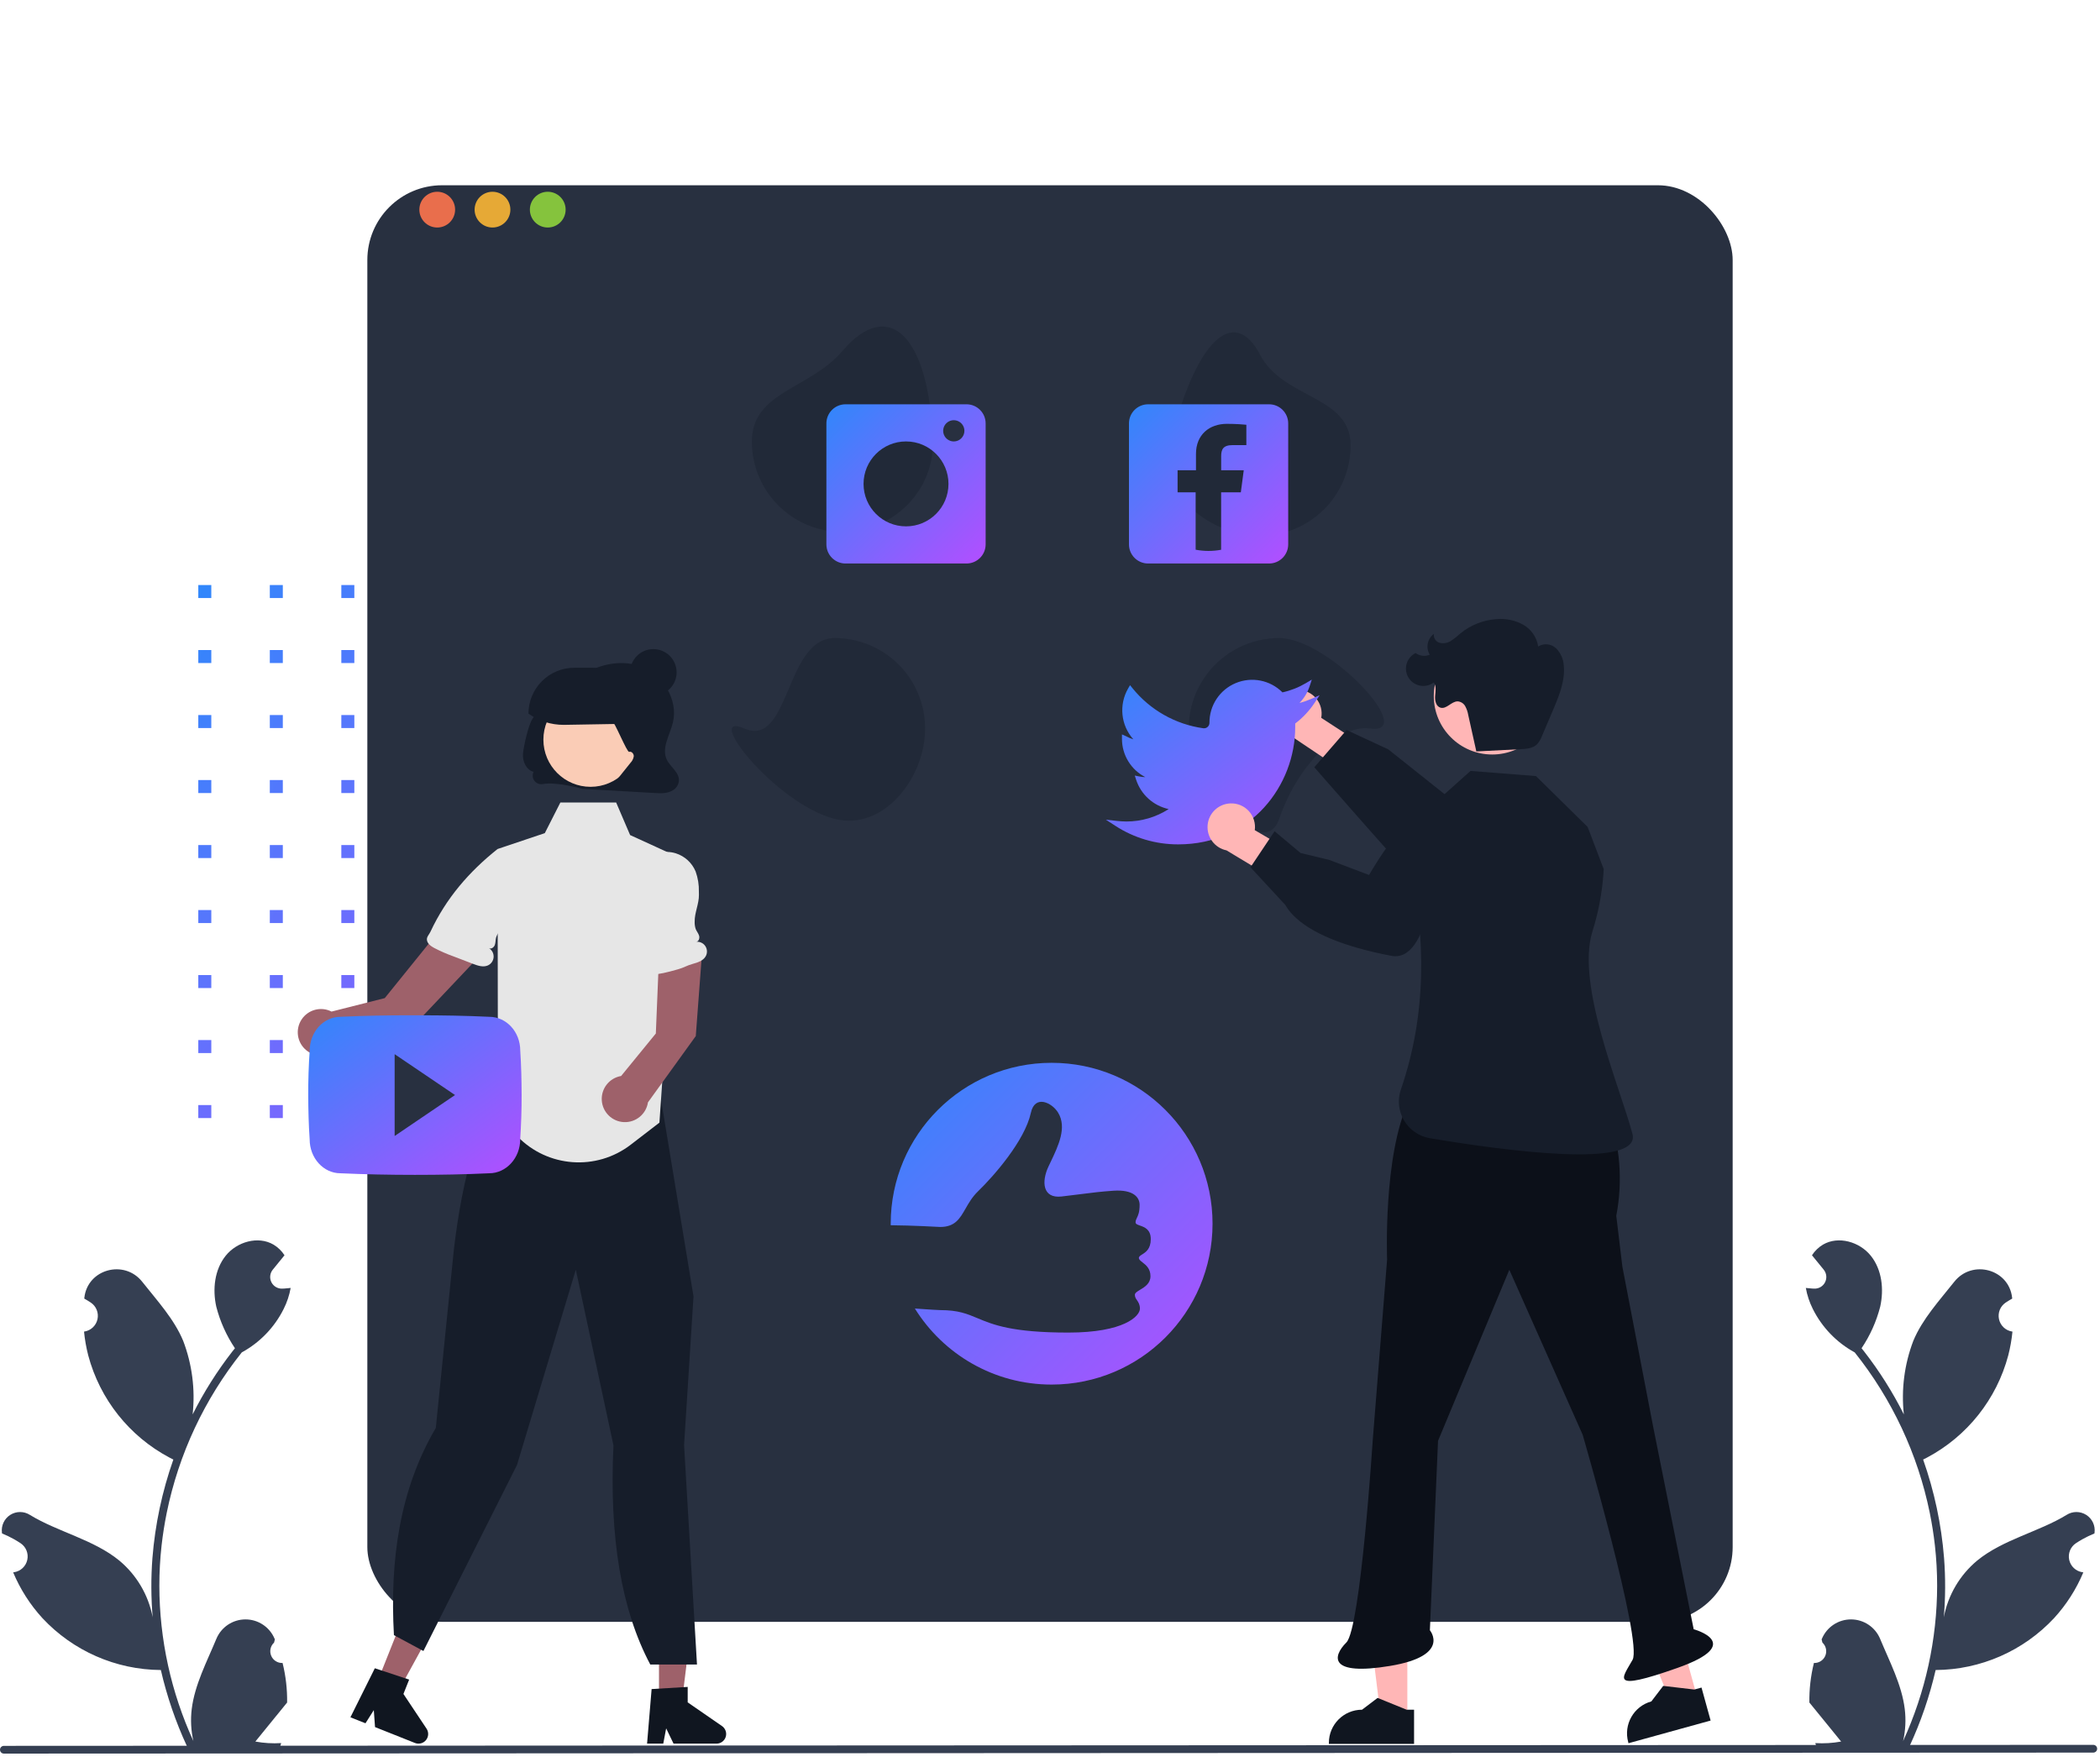 <svg width="646" height="542" viewBox="0 0 646 542" fill="none" xmlns="http://www.w3.org/2000/svg">
<path fill-rule="evenodd" clip-rule="evenodd" d="M65 340H61V344H65V340ZM87 340H83V344H87V340ZM105 340H109V344H105V340ZM131 340H127V344H131V340ZM150 340H154V344H150V340ZM176 340H172V344H176V340ZM194 340H198V344H194V340ZM61 320H65V324H61V320ZM83 320H87V324H83V320ZM109 320H105V324H109V320ZM127 320H131V324H127V320ZM154 320H150V324H154V320ZM172 320H176V324H172V320ZM198 320H194V324H198V320ZM61 300H65V304H61V300ZM83 300H87V304H83V300ZM109 300H105V304H109V300ZM127 300H131V304H127V300ZM154 300H150V304H154V300ZM172 300H176V304H172V300ZM198 300H194V304H198V300ZM61 280H65V284H61V280ZM83 280H87V284H83V280ZM109 280H105V284H109V280ZM127 280H131V284H127V280ZM154 280H150V284H154V280ZM172 280H176V284H172V280ZM198 280H194V284H198V280ZM61 260H65V264H61V260ZM83 260H87V264H83V260ZM109 260H105V264H109V260ZM127 260H131V264H127V260ZM154 260H150V264H154V260ZM172 260H176V264H172V260ZM198 260H194V264H198V260ZM61 240H65V244H61V240ZM83 240H87V244H83V240ZM109 240H105V244H109V240ZM127 240H131V244H127V240ZM154 240H150V244H154V240ZM172 240H176V244H172V240ZM198 240H194V244H198V240ZM61 220H65V224H61V220ZM83 220H87V224H83V220ZM109 220H105V224H109V220ZM127 220H131V224H127V220ZM154 220H150V224H154V220ZM172 220H176V224H172V220ZM198 220H194V224H198V220ZM61 200H65V204H61V200ZM83 200H87V204H83V200ZM109 200H105V204H109V200ZM127 200H131V204H127V200ZM154 200H150V204H154V200ZM172 200H176V204H172V200ZM198 200H194V204H198V200ZM65 180H61V184H65V180ZM87 180H83V184H87V180ZM105 180H109V184H105V180ZM131 180H127V184H131V180ZM150 180H154V184H150V180ZM176 180H172V184H176V180ZM194 180H198V184H194V180Z" fill="url(#paint0_linear_101_20)"/>
<g filter="url(#filter0_d_101_20)">
<rect x="113" y="43" width="420" height="442" rx="23" fill="#283040"/>
</g>
<mask id="mask0_101_20" style="mask-type:alpha" maskUnits="userSpaceOnUse" x="113" y="43" width="420" height="442">
<rect x="113" y="43" width="420" height="442" rx="23" fill="white"/>
</mask>
<g mask="url(#mask0_101_20)">
<path fill-rule="evenodd" clip-rule="evenodd" d="M323.5 426C350.838 426 373 403.838 373 376.5C373 349.162 350.838 327 323.5 327C296.162 327 274 349.162 274 376.5C274 376.659 274.001 376.818 274.002 376.976C280.595 377.018 289.221 377.507 289.221 377.507C293.788 377.507 295.258 374.939 297.03 371.845C298.013 370.127 299.09 368.246 300.842 366.553C305.787 361.771 315.25 350.936 317.113 342.392C318.347 336.67 323.641 339.266 325.491 342.326C328.272 346.895 325.58 352.524 323.147 357.612C322.942 358.04 322.739 358.464 322.542 358.883C320.344 363.533 320.679 368.805 326.563 368.129C329.002 367.851 330.941 367.603 332.681 367.38C336.001 366.956 338.596 366.624 342.553 366.354C348.652 365.944 350.569 368.407 350.569 370.699C350.569 372.981 350.093 373.96 349.73 374.709C349.504 375.173 349.322 375.548 349.322 376.09C349.322 376.594 349.914 376.803 350.677 377.073C352.058 377.561 354 378.247 354 381.243C354 384.285 352.434 385.274 351.35 385.958C350.778 386.32 350.341 386.596 350.341 387.045C350.341 387.527 350.832 387.91 351.45 388.392C352.497 389.208 353.906 390.307 353.906 392.648C353.906 394.914 352.128 395.982 350.736 396.818C349.842 397.354 349.108 397.795 349.108 398.396C349.108 399.087 349.422 399.548 349.768 400.055C350.191 400.676 350.663 401.366 350.663 402.635C350.663 404.94 345.797 410 328.64 410C311.273 410 305.444 407.559 300.712 405.578C297.48 404.225 294.759 403.086 289.221 403.086C289.221 403.086 285.559 402.929 281.433 402.602C290.167 416.649 305.742 426 323.5 426Z" fill="url(#paint1_linear_101_20)"/>
<circle cx="134.5" cy="64.5" r="5.5" fill="#E96E4C"/>
<circle cx="151.5" cy="64.5" r="5.5" fill="#E6A936"/>
<circle cx="168.5" cy="64.5" r="5.5" fill="#85C33D"/>
</g>
<path d="M86.923 511.654C85.407 511.724 84.009 510.838 83.424 509.438C82.838 508.038 83.19 506.421 84.305 505.391C84.396 505.029 84.461 504.769 84.552 504.407C84.52 504.328 84.487 504.249 84.454 504.171C82.93 500.57 79.393 498.236 75.483 498.251C71.573 498.265 68.053 500.625 66.555 504.237C63.628 511.288 59.901 518.35 58.983 525.805C58.579 529.1 58.75 532.44 59.487 535.677C52.612 520.679 49.041 504.378 49.018 487.878C49.017 483.738 49.247 479.601 49.707 475.486C50.088 472.113 50.616 468.764 51.291 465.439C54.976 447.398 62.889 430.487 74.378 416.098C79.939 413.063 84.436 408.397 87.264 402.729C88.288 400.691 89.012 398.516 89.413 396.27C88.786 396.353 88.148 396.404 87.521 396.445C87.325 396.455 87.12 396.466 86.924 396.476L86.851 396.479C85.442 396.543 84.128 395.773 83.493 394.515C82.859 393.256 83.022 391.742 83.91 390.647C84.181 390.314 84.452 389.981 84.724 389.648C85.135 389.133 85.556 388.63 85.968 388.115C86.015 388.067 86.06 388.015 86.102 387.961C86.575 387.375 87.048 386.799 87.521 386.213C86.657 384.873 85.496 383.75 84.127 382.932C79.386 380.156 72.846 382.079 69.421 386.367C65.987 390.655 65.339 396.671 66.531 402.029C67.705 406.588 69.645 410.914 72.27 414.822C72.013 415.151 71.745 415.47 71.488 415.799C66.789 421.843 62.692 428.332 59.259 435.174C60.094 427.509 59.097 419.755 56.351 412.55C53.567 405.835 48.35 400.18 43.756 394.375C38.237 387.402 26.921 390.445 25.948 399.284C25.939 399.37 25.93 399.455 25.921 399.541C26.603 399.926 27.271 400.334 27.925 400.766C29.605 401.889 30.424 403.929 29.987 405.902C29.55 407.875 27.946 409.378 25.949 409.686L25.849 409.701C26.092 412.16 26.522 414.598 27.134 416.992C30.723 430.505 39.783 441.909 52.134 448.461C52.535 448.666 52.926 448.872 53.327 449.067C49.877 458.844 47.713 469.028 46.89 479.363C46.423 485.461 46.451 491.586 46.972 497.679L46.941 497.463C45.625 490.688 42.01 484.574 36.709 480.155C28.834 473.687 17.709 471.305 9.214 466.105C7.371 464.922 5.008 464.916 3.159 466.09C1.31 467.265 0.311 469.406 0.598 471.578C0.61 471.653 0.621 471.729 0.633 471.805C1.9 472.321 3.133 472.915 4.325 473.584C5.007 473.969 5.675 474.377 6.329 474.81C8.01 475.932 8.828 477.972 8.391 479.945C7.954 481.918 6.351 483.421 4.353 483.729L4.253 483.744C4.181 483.754 4.119 483.765 4.047 483.775C6.211 488.941 9.248 493.697 13.025 497.833C22.455 507.952 35.639 513.737 49.471 513.824H49.481C51.339 521.897 54.031 529.755 57.513 537.271H86.204C86.307 536.952 86.4 536.623 86.493 536.305C83.837 536.471 81.171 536.313 78.553 535.832C80.682 533.219 82.811 530.587 84.94 527.975C84.987 527.926 85.032 527.874 85.073 527.82C86.153 526.484 87.243 525.157 88.323 523.82L88.323 523.818C88.381 519.72 87.911 515.632 86.924 511.654L86.923 511.654Z" fill="#353F52"/>
<path d="M557.996 511.654C559.512 511.724 560.91 510.838 561.496 509.438C562.081 508.038 561.729 506.421 560.615 505.391C560.524 505.029 560.459 504.769 560.367 504.407C560.4 504.328 560.433 504.249 560.466 504.171C561.99 500.57 565.527 498.236 569.437 498.251C573.347 498.265 576.867 500.625 578.364 504.237C581.292 511.288 585.019 518.35 585.936 525.805C586.341 529.1 586.17 532.44 585.433 535.677C592.308 520.679 595.879 504.378 595.901 487.878C595.903 483.738 595.673 479.601 595.212 475.486C594.832 472.113 594.304 468.764 593.629 465.439C589.944 447.398 582.031 430.487 570.542 416.098C564.981 413.063 560.484 408.397 557.656 402.729C556.632 400.691 555.908 398.516 555.507 396.27C556.134 396.353 556.772 396.404 557.399 396.445C557.594 396.455 557.8 396.466 557.996 396.476L558.069 396.479C559.478 396.543 560.792 395.773 561.426 394.515C562.061 393.256 561.898 391.742 561.009 390.647C560.738 390.314 560.467 389.981 560.196 389.648C559.785 389.133 559.363 388.63 558.952 388.115C558.904 388.067 558.86 388.015 558.818 387.961C558.345 387.375 557.872 386.799 557.399 386.213C558.263 384.873 559.424 383.75 560.793 382.932C565.534 380.156 572.074 382.079 575.499 386.367C578.933 390.655 579.581 396.671 578.388 402.029C577.215 406.588 575.275 410.914 572.65 414.822C572.907 415.151 573.174 415.47 573.432 415.799C578.131 421.843 582.227 428.332 585.661 435.174C584.826 427.509 585.823 419.755 588.569 412.55C591.353 405.835 596.57 400.18 601.164 394.375C606.683 387.402 617.999 390.445 618.971 399.284C618.981 399.37 618.99 399.455 618.999 399.541C618.317 399.926 617.649 400.334 616.995 400.766C615.314 401.889 614.495 403.929 614.933 405.902C615.37 407.875 616.973 409.378 618.971 409.686L619.071 409.701C618.828 412.16 618.398 414.598 617.785 416.992C614.197 430.505 605.137 441.909 592.786 448.461C592.385 448.666 591.994 448.872 591.593 449.067C595.043 458.844 597.207 469.028 598.03 479.363C598.497 485.461 598.469 491.586 597.948 497.679L597.979 497.463C599.295 490.688 602.91 484.574 608.211 480.155C616.086 473.687 627.211 471.305 635.706 466.105C637.549 464.922 639.912 464.916 641.761 466.09C643.61 467.265 644.609 469.406 644.321 471.578C644.31 471.653 644.299 471.729 644.287 471.805C643.02 472.32 641.787 472.915 640.595 473.584C639.912 473.969 639.244 474.377 638.591 474.81C636.91 475.932 636.091 477.972 636.529 479.945C636.966 481.918 638.569 483.421 640.567 483.729L640.667 483.744C640.739 483.754 640.801 483.765 640.872 483.775C638.709 488.941 635.672 493.697 631.895 497.833C622.465 507.952 609.281 513.736 595.449 513.824H595.439C593.581 521.897 590.889 529.755 587.407 537.271H558.715C558.612 536.952 558.52 536.623 558.427 536.304C561.083 536.471 563.749 536.313 566.367 535.831C564.238 533.219 562.109 530.587 559.98 527.975C559.933 527.926 559.888 527.874 559.847 527.82C558.767 526.483 557.677 525.157 556.597 523.82L556.596 523.818C556.539 519.72 557.009 515.632 557.995 511.654L557.996 511.654Z" fill="#353F52"/>
<path d="M202.718 524.442H209.664L212.97 497.648H202.718V524.442Z" fill="#9E616A"/>
<path d="M200.45 519.684L211.548 519.021V523.776L222.099 531.063C223.169 531.802 223.634 533.15 223.247 534.391C222.86 535.632 221.711 536.477 220.411 536.477H207.199L204.922 531.774L204.032 536.477H199.051L200.45 519.684Z" fill="#101620"/>
<path d="M115.655 518.54L122.109 521.109L135.089 497.438L125.564 493.646L115.655 518.54Z" fill="#9E616A"/>
<path d="M115.307 513.281L125.863 516.77L124.105 521.188L131.213 531.861C131.933 532.942 131.867 534.367 131.049 535.377C130.23 536.387 128.85 536.747 127.642 536.267L115.367 531.38L114.99 526.168L112.425 530.209L107.796 528.367L115.307 513.281Z" fill="#101620"/>
<path d="M188.715 444.714L177.132 390.657L159.044 450.718L130.402 507.672L130.251 507.974L121.178 503.09C119.897 479.964 122.938 458.293 134.061 439.344L139.328 387.333C139.489 385.555 143.418 343.833 155.858 336.434L159.501 328.127L195.736 319.178L195.867 319.326C199.352 323.243 201.653 328.067 202.505 333.239L213.332 398.831L213.338 398.868L210.435 444.626L214.406 512.133H200.037C191.148 495.408 187.374 472.934 188.715 444.714Z" fill="#161D2A"/>
<path d="M365.683 224.135C365.683 239.498 388.497 266.479 393.501 251.953C399.628 234.169 412.696 222.896 421.319 224.135C436.527 226.32 408.865 196.317 393.501 196.317C378.138 196.317 365.683 208.771 365.683 224.135Z" fill="#212938"/>
<path d="M359.84 137.015C356.232 151.949 372.295 164.833 387.658 164.833C395.036 164.833 402.112 161.903 407.328 156.686C412.545 151.469 415.476 144.393 415.476 137.015C415.476 121.652 394.769 122.816 387.658 109.197C379.518 93.606 367.595 104.914 359.84 137.015Z" fill="#212938"/>
<path d="M231.288 135.847C231.288 151.21 243.742 163.665 259.106 163.665C274.469 163.665 287.37 151.204 286.924 135.847C285.989 103.675 273.525 91.069 259.106 108.028C249.154 119.733 231.288 120.483 231.288 135.847Z" fill="#212938"/>
<path d="M228.95 224.135C215.968 218.523 238.515 247.284 256.768 251.953C271.653 255.76 284.586 239.498 284.586 224.135C284.586 216.757 281.656 209.681 276.439 204.464C271.222 199.247 264.146 196.317 256.768 196.317C241.405 196.317 243.052 230.231 228.95 224.135Z" fill="#212938"/>
<path fill-rule="evenodd" clip-rule="evenodd" d="M390.389 124.39H353.179C351.617 124.39 350.119 125.01 349.015 126.114C347.91 127.219 347.29 128.717 347.29 130.278V167.488C347.29 170.741 349.927 173.377 353.179 173.377H390.389C393.641 173.377 396.278 170.741 396.278 167.488V130.278C396.278 127.026 393.641 124.39 390.389 124.39ZM383.402 136.952H379.135C376.221 136.952 375.654 138.332 375.654 140.368V144.687H382.602L381.7 151.468H375.641V169.15C373.05 169.636 370.391 169.63 367.803 169.131V151.468H362.247V144.687H367.906V139.672C367.906 133.678 372.07 130.403 377.433 130.403C380.011 130.403 382.77 130.597 383.402 130.687L383.402 136.952Z" fill="url(#paint2_linear_101_20)"/>
<path fill-rule="evenodd" clip-rule="evenodd" d="M297.312 124.39H260.102C256.85 124.39 254.214 127.026 254.214 130.278V167.488C254.214 170.741 256.85 173.377 260.102 173.377H297.312C300.565 173.377 303.201 170.741 303.201 167.488V130.278C303.201 127.026 300.565 124.39 297.312 124.39ZM278.707 161.947C271.493 161.947 265.644 156.098 265.644 148.883C265.644 141.669 271.493 135.82 278.707 135.82C285.922 135.82 291.771 141.669 291.771 148.883C291.771 156.098 285.922 161.947 278.707 161.947H278.707ZM293.404 135.82C292.083 135.82 290.892 135.024 290.386 133.804C289.881 132.584 290.16 131.179 291.094 130.245C292.028 129.311 293.433 129.032 294.653 129.537C295.874 130.042 296.669 131.233 296.669 132.554C296.669 134.358 295.207 135.82 293.404 135.82H293.404Z" fill="url(#paint3_linear_101_20)"/>
<path d="M399.353 212.277C401.501 212.292 403.532 213.258 404.9 214.914C406.267 216.571 406.831 218.748 406.439 220.86L420.341 229.906L416.904 239.696L397.451 226.645C393.868 225.731 391.535 222.281 392.02 218.616C392.506 214.95 395.656 212.226 399.353 212.277Z" fill="#FFB6B6"/>
<path d="M404.305 236.065L414.228 224.608L427.05 230.554L453.251 251.406C456.685 251.807 482.75 255.171 482.27 264.743C482.247 267.007 481.234 269.147 479.499 270.601C475.386 273.997 468.256 273.033 467.99 272.994L450.933 272.14C450.041 272.356 440.781 274.483 435.88 271.439C434.394 270.515 404.305 236.065 404.305 236.065Z" fill="#161D2A"/>
<path d="M432.921 528.689L424.794 528.688L420.928 497.341H432.922L432.921 528.689Z" fill="#FFB6B6"/>
<path d="M434.994 536.567L408.789 536.566V536.234C408.789 530.601 413.356 526.035 418.989 526.035H418.989L423.776 522.403L432.707 526.035L434.995 526.035L434.994 536.567Z" fill="#101620"/>
<path d="M522.124 522.328L514.29 524.492L502.217 495.305L513.779 492.112L522.124 522.328Z" fill="#FFB6B6"/>
<path d="M526.219 529.37L500.96 536.346L500.872 536.027C499.372 530.597 502.558 524.98 507.987 523.48L507.988 523.479L511.635 518.705L521.211 519.827L523.416 519.218L526.219 529.37Z" fill="#101620"/>
<path d="M433.28 338.979L494.69 342.112L494.71 342.168C498.389 352.386 499.248 363.406 497.197 374.071L499.077 389.737L508.476 438.614L521.009 501.278C521.009 501.278 537.301 505.664 515.996 513.184C494.69 520.704 499.077 516.317 502.21 510.677C505.343 505.038 486.857 441.434 486.857 441.434L464.298 390.677L442.366 443.314L439.859 501.591C439.859 501.591 446.439 509.424 427.64 512.557C408.841 515.691 409.781 509.738 414.167 505.351C418.554 500.965 422.314 442.687 422.314 442.687L426.7 387.543C426.7 387.543 425.447 355.585 433.28 338.979Z" fill="#0C1019"/>
<path d="M493.327 267.388L488.39 254.437L472.489 238.776L452.352 237.195L437.552 250.446L433.367 263.628C438.856 289.044 438.744 312.452 430.966 335.13C429.848 338.303 430.185 341.808 431.887 344.71C433.59 347.613 436.484 349.617 439.8 350.19C462.613 354.024 505.093 359.772 502.167 348.829C498.296 334.353 484.83 303.195 489.818 286.72C491.634 280.996 492.776 275.079 493.222 269.091L493.327 267.388Z" fill="#161D2A"/>
<circle cx="459.035" cy="214.169" r="17.972" fill="#FFB6B6"/>
<path d="M454.13 231.197L467.83 230.498C469.585 230.409 471.501 230.254 472.778 229.046C473.465 228.3 473.993 227.422 474.331 226.466C475.597 223.524 476.864 220.582 478.098 217.627C479.805 213.538 481.482 209.222 481.046 204.813C480.944 202.799 480.1 200.895 478.676 199.468C477.182 198.053 474.922 197.824 473.174 198.91C472.746 196.085 471.044 193.613 468.556 192.206C466.077 190.836 463.246 190.236 460.425 190.482C456.33 190.745 452.422 192.286 449.248 194.887C448.355 195.71 447.402 196.465 446.397 197.146C445.374 197.83 444.116 198.062 442.917 197.79C441.701 197.465 440.912 196.293 441.068 195.045C439.069 196.54 438.532 199.309 439.829 201.442C438.382 202.048 436.724 201.852 435.459 200.925C433.641 201.827 432.491 203.68 432.491 205.709C432.49 207.738 433.639 209.592 435.456 210.495C437.273 211.398 439.445 211.194 441.061 209.968C441.893 211.132 441.583 212.715 441.475 214.142C441.367 215.569 441.749 217.342 443.125 217.736C444.984 218.269 446.491 215.766 448.425 215.792C449.394 215.871 450.259 216.429 450.732 217.279C451.187 218.12 451.5 219.031 451.655 219.975L454.131 231.119" fill="#161D2A"/>
<path fill-rule="evenodd" clip-rule="evenodd" d="M362.366 259.793C355.523 259.797 348.825 257.812 343.09 254.079L340.204 252.203L343.625 252.583C344.521 252.682 345.487 252.741 346.494 252.755C351.106 252.758 355.621 251.432 359.497 248.933C354.81 247.918 351.01 244.498 349.508 239.944L349.079 238.623L350.441 238.89C351.06 239.013 351.688 239.083 352.318 239.102C347.918 236.838 345.148 232.309 345.136 227.36V225.962L346.353 226.5C347.075 226.906 347.84 227.231 348.634 227.469C344.784 223.15 344.135 216.849 347.025 211.836L347.62 210.81L348.366 211.731C353.801 218.457 361.59 222.866 370.155 224.065C370.63 224.133 371.112 223.989 371.472 223.672C371.841 223.352 372.052 222.887 372.052 222.399C372.011 217.06 375.203 212.227 380.13 210.17C385.057 208.113 390.739 209.241 394.506 213.024C397.027 212.473 399.443 211.524 401.664 210.212L403.539 209.102L402.856 211.171C402.223 213.089 401.161 214.838 399.751 216.285C401.002 215.96 402.225 215.535 403.409 215.015L405.949 213.899L404.418 216.213C402.797 218.668 400.772 220.83 398.429 222.609V223.789C398.429 241.487 384.967 259.793 362.439 259.793L362.366 259.793Z" fill="url(#paint4_linear_101_20)"/>
<path d="M378.505 247.191C380.651 247.103 382.726 247.97 384.172 249.559C385.617 251.148 386.285 253.295 385.995 255.424L400.318 263.789L397.357 273.733L377.296 261.635C373.673 260.894 371.177 257.561 371.485 253.877C371.793 250.192 374.809 247.32 378.505 247.191L378.505 247.191Z" fill="#FFB6B6"/>
<path d="M395.369 278.409L384.671 266.833L392.087 255.746L400.079 262.451L408.818 264.542L421.148 269.217C422.864 266.215 436.183 243.56 444.8 247.755C446.873 248.665 448.444 250.436 449.102 252.603C450.611 257.719 446.928 263.898 446.787 264.128L439.311 279.483C439.159 280.388 437.483 289.74 432.761 293.054C431.411 294.041 429.71 294.417 428.07 294.09C413.395 291.315 403.054 287.023 397.778 281.563C396.848 280.615 396.038 279.556 395.369 278.409Z" fill="#161D2A"/>
<path d="M205.088 233.654C203.442 230.113 206.055 226.159 206.988 222.346C208.728 215.231 203.824 207.528 197.178 205.063C190.532 202.598 182.894 204.658 177.184 208.972C171.588 213.201 167.653 215.193 163.798 221.168C162.505 223.172 161.136 229.393 160.891 231.793C160.647 234.193 161.888 236.942 164.152 237.469C163.71 238.341 163.79 239.388 164.36 240.183C164.93 240.978 165.895 241.39 166.863 241.251C171.196 240.414 179.153 242.715 179.153 242.715C186.573 243.14 193.992 243.564 201.411 243.989C203.312 244.098 205.285 244.197 206.993 243.146C207.949 242.587 208.612 241.637 208.809 240.546C209.243 237.736 206.223 236.096 205.088 233.654Z" fill="#161D2A"/>
<path d="M210.69 264.643L209.067 275.449L206.493 292.57L206.056 298.913L202.852 345.406L194.028 352.194C183.451 360.33 168.451 359.229 159.175 349.636L148.46 344.477C154.202 338.828 153.135 312.644 153.135 312.644L153.07 261.217L167.595 256.333L172.379 246.914H189.543L193.834 256.927L201.622 260.488L205.169 262.119L210.69 264.643Z" fill="#E6E6E6"/>
<circle cx="181.67" cy="227.572" r="14.512" fill="#FACCB6"/>
<path d="M173.379 223.02C169.545 223.026 165.803 221.845 162.667 219.64L162.562 219.567C162.562 215.823 164.049 212.233 166.697 209.586C169.344 206.938 172.934 205.451 176.678 205.451H182.44C186.159 205.455 189.724 206.939 192.348 209.574C194.972 212.21 196.44 215.781 196.428 219.5C196.403 221.248 194.99 222.658 193.242 222.68L173.71 223.017C173.6 223.019 173.489 223.02 173.379 223.02Z" fill="#161D2A"/>
<path d="M215.859 294.477L202.713 294.585L201.747 317.982L191.067 331.058C187.461 331.665 184.895 334.895 185.12 338.545C185.344 342.194 188.287 345.086 191.939 345.247C195.592 345.407 198.778 342.785 199.322 339.17L214.035 318.773L215.859 294.477Z" fill="#9E616A"/>
<path d="M146.547 295.177L133.072 288.877L118.358 307.094L101.99 311.234C98.732 309.573 94.747 310.639 92.753 313.704C90.759 316.769 91.4 320.844 94.238 323.15C97.076 325.455 101.196 325.247 103.787 322.667L127.755 315.05L146.547 295.177Z" fill="#9E616A"/>
<path d="M188.932 240.964L193.956 234.696C194.498 234.147 194.852 233.439 194.964 232.675C194.99 231.909 194.268 231.088 193.54 231.328C192.865 231.551 188.97 221.795 188.259 221.797C187.521 221.799 187.281 220.816 187.271 220.078C187.236 217.284 189.508 220.285 190.258 217.593C191.009 214.901 193.937 217.215 196.46 216.013C198.983 214.811 202.41 215.357 203.97 217.676C205.126 219.395 205.084 221.629 204.93 223.696C204.574 228.491 203.853 233.252 202.772 237.938C202.506 239.089 202.111 240.375 201.051 240.895C200.467 241.126 199.838 241.22 199.212 241.17L191.476 241.132" fill="#161D2A"/>
<circle cx="200.986" cy="206.865" r="7.152" fill="#161D2A"/>
<path d="M217.07 294.251C216.297 295.595 214.653 296.132 213.151 296.546C211.12 297.111 210.526 297.683 208.495 298.248C207.687 298.477 206.872 298.706 206.057 298.913C204.718 299.274 203.359 299.553 201.987 299.75C200.836 299.915 199.477 299.915 198.726 299.021C198.228 298.253 198.027 297.33 198.161 296.425C198.454 285.44 198.75 274.455 199.048 263.47L199.67 263.685C199.95 263.5 200.242 263.333 200.543 263.184C201.974 262.455 203.563 262.089 205.17 262.119C206.089 262.126 207.002 262.268 207.88 262.541C210.639 263.416 212.873 265.462 213.988 268.133C214.701 270.125 215.04 272.232 214.989 274.348C214.996 274.67 214.996 274.991 215.003 275.313C215.046 278.059 213.651 280.806 213.694 283.552C213.662 284.325 213.768 285.098 214.009 285.833C214.295 286.563 214.853 287.171 215.067 287.929C215.282 288.68 214.932 289.709 214.152 289.767C215.275 289.647 216.37 290.167 216.986 291.114C217.602 292.06 217.634 293.273 217.07 294.251V294.251Z" fill="#E6E6E6"/>
<path d="M153.13 261.279C156.026 261.454 158.693 262.91 160.405 265.252C162.116 267.594 162.694 270.577 161.981 273.389C161.234 275.709 160.059 277.869 158.517 279.757L153.71 286.447C153.222 287.046 152.847 287.729 152.603 288.462C152.401 289.221 152.48 290.043 152.203 290.778C151.926 291.513 151.034 292.129 150.372 291.708C151.345 292.28 151.914 293.35 151.846 294.478C151.778 295.605 151.084 296.598 150.049 297.05C148.623 297.672 146.984 297.117 145.531 296.561L139.628 294.302C137.529 293.553 135.483 292.661 133.505 291.633C132.484 291.072 131.393 290.264 131.32 289.101C131.264 288.196 132.03 287.5 132.413 286.678C137.221 276.386 144.29 268.196 153.07 261.217L153.13 261.279Z" fill="#E6E6E6"/>
<path fill-rule="evenodd" clip-rule="evenodd" d="M160.036 323.236C160.036 317.481 155.795 312.844 150.49 312.844C143.385 312.503 136.156 312.381 128.765 312.381H126.46C119.082 312.381 111.826 312.503 104.735 312.844C99.511 312.844 95.27 317.495 95.27 323.264C94.943 327.832 94.806 332.387 94.82 336.902C94.833 341.416 94.943 346.025 95.256 350.54C95.256 356.308 99.498 360.986 104.721 360.986C112.167 361.327 119.818 361.477 127.592 361.477C135.365 361.477 143.003 361.341 150.476 360.986C155.713 360.986 160.023 356.308 160.023 350.54C160.323 345.971 160.473 341.416 160.459 336.833C160.445 332.251 160.336 327.723 160.036 323.195L160.036 323.236ZM121.4 349.517V324.341L139.975 336.915L121.4 349.517Z" fill="url(#paint5_linear_101_20)"/>
<path d="M643.937 539.229L1.187 539.537C0.531 539.535 0 539.002 0 538.346C0 537.69 0.531 537.157 1.187 537.155L643.937 536.848C644.594 536.85 645.124 537.382 645.124 538.039C645.124 538.695 644.594 539.227 643.937 539.229Z" fill="#353F52"/>
<defs>
<filter id="filter0_d_101_20" x="70" y="14" width="506" height="528" filterUnits="userSpaceOnUse" color-interpolation-filters="sRGB">
<feFlood flood-opacity="0" result="BackgroundImageFix"/>
<feColorMatrix in="SourceAlpha" type="matrix" values="0 0 0 0 0 0 0 0 0 0 0 0 0 0 0 0 0 0 127 0" result="hardAlpha"/>
<feOffset dy="14"/>
<feGaussianBlur stdDeviation="21.5"/>
<feColorMatrix type="matrix" values="0 0 0 0 0 0 0 0 0 0 0 0 0 0 0 0 0 0 0.282 0"/>
<feBlend mode="normal" in2="BackgroundImageFix" result="effect1_dropShadow_101_20"/>
<feBlend mode="normal" in="SourceGraphic" in2="effect1_dropShadow_101_20" result="shape"/>
</filter>
<linearGradient id="paint0_linear_101_20" x1="-7.5" y1="272" x2="168.776" y2="403.249" gradientUnits="userSpaceOnUse">
<stop stop-color="#3087FB"/>
<stop offset="1" stop-color="#B34EFF"/>
</linearGradient>
<linearGradient id="paint1_linear_101_20" x1="224.5" y1="376.5" x2="323.5" y2="475.5" gradientUnits="userSpaceOnUse">
<stop stop-color="#3087FB"/>
<stop offset="1" stop-color="#B34EFF"/>
</linearGradient>
<linearGradient id="paint2_linear_101_20" x1="322.796" y1="148.883" x2="371.784" y2="197.871" gradientUnits="userSpaceOnUse">
<stop stop-color="#3087FB"/>
<stop offset="1" stop-color="#B34EFF"/>
</linearGradient>
<linearGradient id="paint3_linear_101_20" x1="229.72" y1="148.883" x2="278.707" y2="197.871" gradientUnits="userSpaceOnUse">
<stop stop-color="#3087FB"/>
<stop offset="1" stop-color="#B34EFF"/>
</linearGradient>
<linearGradient id="paint4_linear_101_20" x1="307.331" y1="234.448" x2="356.355" y2="298.031" gradientUnits="userSpaceOnUse">
<stop stop-color="#3087FB"/>
<stop offset="1" stop-color="#B34EFF"/>
</linearGradient>
<linearGradient id="paint5_linear_101_20" x1="61.998" y1="336.929" x2="109.095" y2="399.896" gradientUnits="userSpaceOnUse">
<stop stop-color="#3087FB"/>
<stop offset="1" stop-color="#B34EFF"/>
</linearGradient>
</defs>
</svg>
